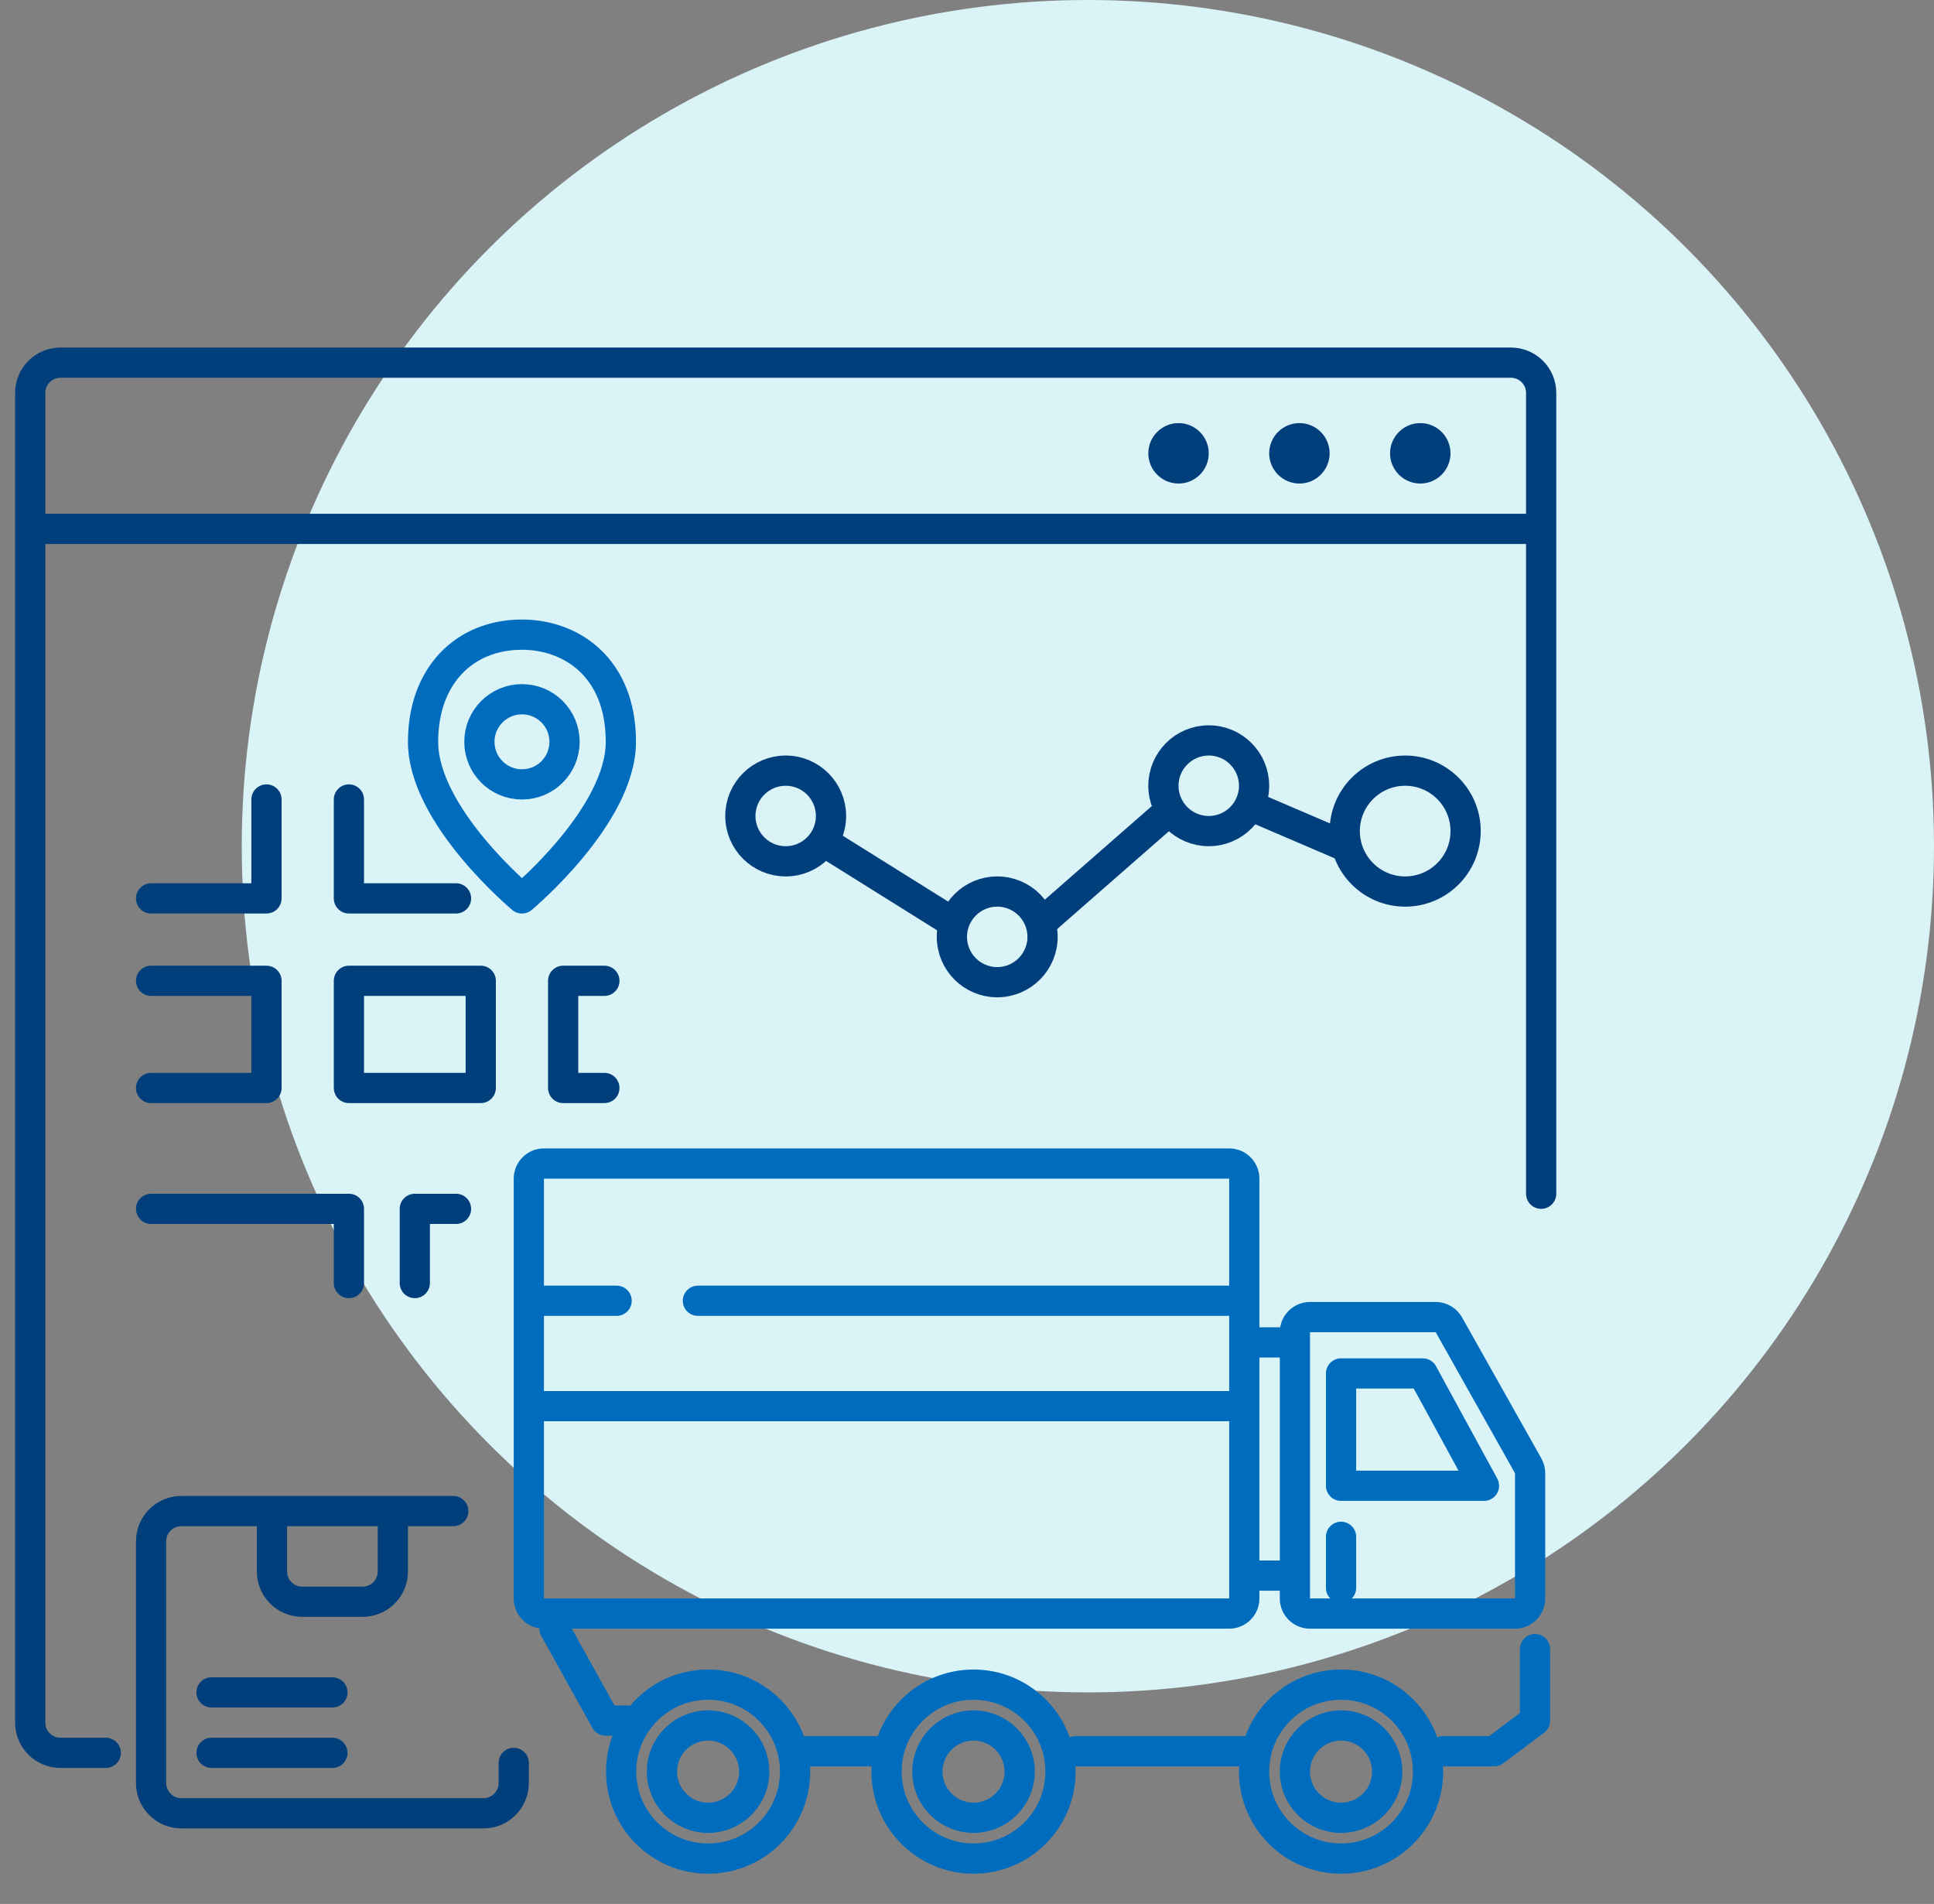 <svg width="64" height="63" viewBox="0 0 64 63" fill="none" xmlns="http://www.w3.org/2000/svg">
<rect x="0" y="0" width="64" height="63" fill="#808080" stroke="none"/>
<circle cx="36" cy="28" r="28" fill="#DAF3F7"/>
<rect x="1" y="17" width="50" height="1" rx="0.5" fill="#003E7C"/>
<path d="M3.5 58H2C1.448 58 1 57.552 1 57V13C1 12.448 1.448 12 2 12H50C50.552 12 51 12.448 51 13V39.5" stroke="#003E7C" stroke-linecap="round"/>
<path d="M42 15C42 14.448 42.448 14 43 14C43.552 14 44 14.448 44 15C44 15.552 43.552 16 43 16C42.448 16 42 15.552 42 15Z" fill="#003E7C"/>
<path d="M38 15C38 14.448 38.448 14 39 14C39.552 14 40 14.448 40 15C40 15.552 39.552 16 39 16C38.448 16 38 15.552 38 15Z" fill="#003E7C"/>
<path d="M46 15C46 14.448 46.448 14 47 14C47.552 14 48 14.448 48 15C48 15.552 47.552 16 47 16C46.448 16 46 15.552 46 15Z" fill="#003E7C"/>
<path d="M11.546 26.454V29.727H15.091M8.818 26.454V29.727H5M5 32.454H8.818V36H5M20 36H18.636V32.454H20M13.727 42.455V40H15.091M11.546 42.455V40H5M11.546 32.454V36H15.909V32.454H11.546Z" stroke="#003E7C" stroke-linecap="round" stroke-linejoin="round"/>
<circle cx="17.273" cy="24.546" r="1.409" stroke="#006CBD" stroke-linecap="round" stroke-linejoin="round"/>
<path d="M14 24.546C14 27 17.273 29.727 17.273 29.727C17.273 29.727 20.546 27 20.546 24.546C20.546 22.091 18.909 21 17.273 21C15.364 21 14 22.364 14 24.546Z" stroke="#006CBD" stroke-linecap="round" stroke-linejoin="round"/>
<circle cx="26" cy="27" r="1.5" stroke="#003E7C"/>
<circle cx="33" cy="31" r="1.5" stroke="#003E7C"/>
<path d="M27.5 28L31.5 30.5M34.5 30.5L38.5 27M41 26.5L44.5 28" stroke="#003E7C"/>
<circle cx="40" cy="26" r="1.5" stroke="#003E7C"/>
<circle cx="46.5" cy="27.5" r="2" stroke="#003E7C"/>
<path d="M17.5 39C17.5 38.724 17.724 38.5 18 38.5H40.676C40.952 38.5 41.176 38.724 41.176 39V52.892C41.176 53.168 40.952 53.392 40.676 53.392H18C17.724 53.392 17.5 53.168 17.5 52.892V39Z" stroke="#006CBD" stroke-linecap="round" stroke-linejoin="round"/>
<path d="M50.797 54.567V56.932L49.446 57.946H47.757M26.473 57.946H29.176M35.595 57.946H41.338" stroke="#006CBD" stroke-linecap="round" stroke-linejoin="round"/>
<path d="M42.851 44.081C42.851 43.805 43.075 43.581 43.351 43.581H47.51C47.69 43.581 47.857 43.678 47.946 43.836L50.571 48.503C50.613 48.578 50.635 48.663 50.635 48.748V52.892C50.635 53.168 50.411 53.392 50.135 53.392H43.351C43.075 53.392 42.851 53.168 42.851 52.892V44.081Z" stroke="#006CBD" stroke-linecap="round" stroke-linejoin="round"/>
<circle cx="23.433" cy="58.621" r="2.878" stroke="#006CBD" stroke-linecap="round" stroke-linejoin="round"/>
<circle cx="32.216" cy="58.621" r="2.878" stroke="#006CBD" stroke-linecap="round" stroke-linejoin="round"/>
<circle cx="44.378" cy="58.621" r="2.878" stroke="#006CBD" stroke-linecap="round" stroke-linejoin="round"/>
<circle cx="23.432" cy="58.622" r="1.527" stroke="#006CBD" stroke-linecap="round" stroke-linejoin="round"/>
<circle cx="32.216" cy="58.622" r="1.527" stroke="#006CBD" stroke-linecap="round" stroke-linejoin="round"/>
<circle cx="44.378" cy="58.622" r="1.527" stroke="#006CBD" stroke-linecap="round" stroke-linejoin="round"/>
<path d="M17.676 43.041H20.405M23.095 43.041H41M17.676 46.528H41M44.378 45.446V49.163H49.108L47.081 45.446H44.378Z" stroke="#006CBD" stroke-linecap="round" stroke-linejoin="round"/>
<path d="M44.378 50.852V52.541" stroke="#006CBD" stroke-linecap="round" stroke-linejoin="round"/>
<path d="M18.351 53.892L20.041 56.932H20.73" stroke="#006CBD" stroke-linecap="round" stroke-linejoin="round"/>
<path d="M42.689 44.419H41.338M42.689 52.135H41.338" stroke="#006CBD"/>
<path d="M17 58.333V59C17 59.552 16.552 60 16 60H6C5.448 60 5 59.552 5 59V51C5 50.448 5.448 50 6 50H15" stroke="#003E7C" stroke-linecap="round" stroke-linejoin="round"/>
<path d="M9 50V50.905V52C9 52.552 9.448 53 10 53H12C12.552 53 13 52.552 13 52V50" stroke="#003E7C"/>
<path d="M7 56H11M7 58H11" stroke="#003E7C" stroke-linecap="round"/>
</svg>
 